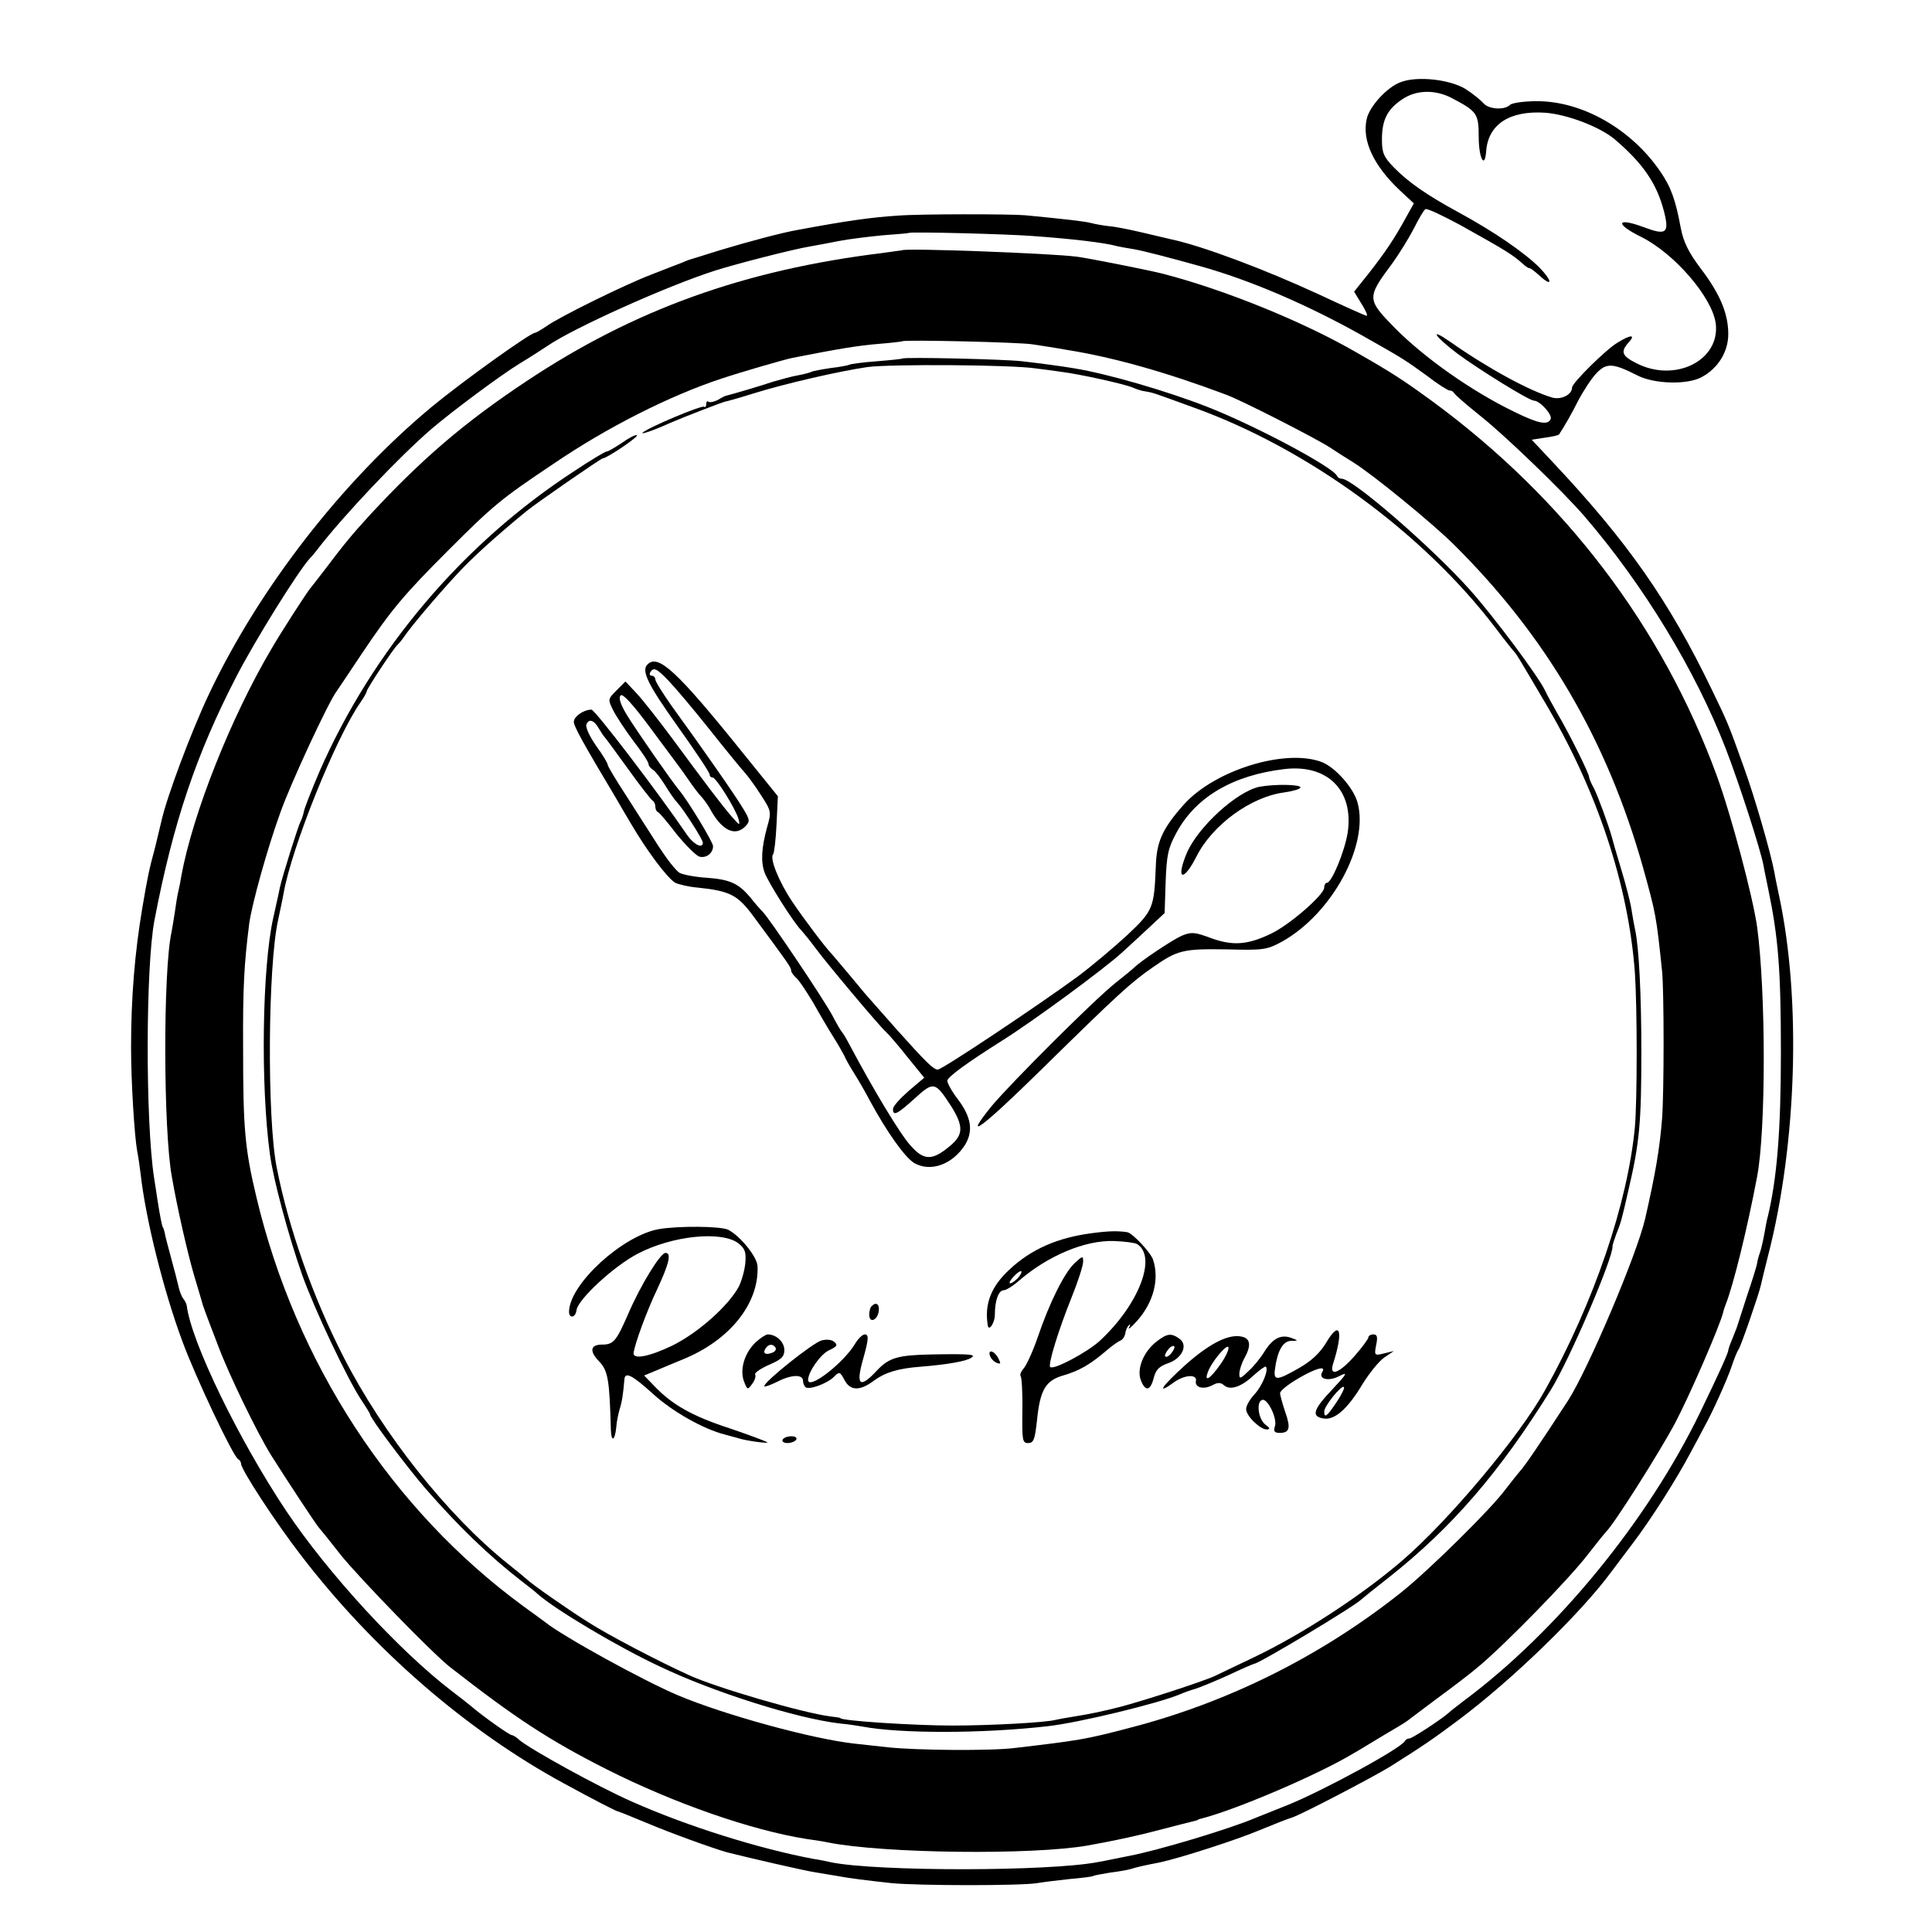 <?xml version="1.0" standalone="no"?>
<!DOCTYPE svg PUBLIC "-//W3C//DTD SVG 20010904//EN"
 "http://www.w3.org/TR/2001/REC-SVG-20010904/DTD/svg10.dtd">
<svg version="1.0" xmlns="http://www.w3.org/2000/svg"
 width="569pt" height="569pt" viewBox="0 0 569 569"
 preserveAspectRatio="xMidYMid meet">
<g transform="translate(0,569) scale(0.1,-0.1)"
fill="#000000" stroke="none">
<path d="M4125 5448 c-39 -14 -92 -71 -100 -109 -14 -63 20 -136 97 -209 l42
-39 -24 -43 c-34 -62 -59 -99 -108 -162 l-44 -55 22 -36 c12 -19 19 -35 15
-35 -4 0 -68 29 -143 64 -158 73 -342 142 -432 161 -8 2 -46 11 -85 20 -38 9
-83 18 -100 19 -17 2 -40 6 -51 9 -17 5 -81 12 -194 23 -47 4 -313 4 -375 -1
-78 -5 -150 -15 -295 -42 -46 -8 -144 -34 -230 -60 -47 -15 -87 -27 -90 -28
-3 -1 -14 -5 -25 -10 -11 -4 -49 -19 -85 -33 -77 -29 -274 -126 -311 -153 -15
-10 -30 -19 -33 -19 -14 0 -212 -142 -303 -217 -264 -219 -509 -534 -657 -846
-53 -112 -126 -307 -141 -377 -2 -8 -10 -42 -18 -75 -18 -66 -23 -91 -38 -180
-22 -130 -33 -263 -33 -410 0 -102 10 -260 18 -305 3 -14 7 -43 10 -66 15
-135 68 -346 123 -494 38 -104 151 -343 165 -348 4 -2 8 -8 8 -13 0 -17 101
-172 176 -269 211 -276 487 -516 774 -672 88 -48 154 -82 160 -83 3 0 41 -16
85 -34 71 -30 193 -74 235 -86 59 -15 231 -55 260 -59 19 -3 46 -8 60 -10 42
-8 92 -14 165 -22 81 -8 385 -8 430 0 17 3 59 8 95 12 36 3 67 7 70 9 3 2 26
6 50 10 25 3 53 8 62 11 16 5 37 10 84 19 57 12 228 67 294 95 41 17 84 34 95
37 26 8 235 117 289 150 100 63 126 81 201 137 158 118 360 314 450 436 11 15
40 53 64 85 54 71 130 191 170 267 17 31 35 65 40 75 25 44 69 143 81 179 7
21 16 44 20 49 7 9 61 166 66 190 1 6 11 46 22 90 84 328 97 751 32 1055 -5
25 -12 56 -14 70 -11 59 -58 222 -90 310 -46 129 -48 133 -95 230 -126 261
-248 435 -468 669 l-62 66 39 6 c22 3 41 7 42 10 19 30 32 52 55 97 15 29 39
66 54 82 30 32 49 31 120 -5 49 -26 147 -29 190 -6 49 26 79 75 79 127 0 60
-24 118 -81 193 -36 48 -51 78 -59 120 -15 82 -29 121 -61 167 -85 124 -229
206 -362 206 -38 0 -74 -5 -80 -11 -16 -16 -63 -13 -78 5 -8 9 -31 28 -53 42
-46 28 -142 39 -191 20z m153 -48 c72 -38 77 -45 77 -113 0 -63 18 -97 22 -42
6 79 69 120 174 113 65 -5 159 -41 203 -77 85 -72 126 -132 147 -215 16 -63 6
-70 -60 -45 -81 30 -86 10 -7 -29 98 -49 208 -177 219 -254 14 -109 -119 -176
-233 -118 -44 22 -48 34 -23 62 21 23 6 23 -33 -1 -34 -20 -134 -119 -134
-132 0 -21 -31 -37 -58 -30 -66 19 -191 87 -299 163 -66 46 -50 19 20 -34 61
-45 210 -138 225 -138 18 -1 54 -41 49 -54 -8 -19 -36 -14 -107 21 -126 61
-265 159 -353 248 -82 84 -82 88 -6 190 20 28 48 73 63 102 14 28 29 54 34 57
5 3 51 -19 103 -47 138 -77 152 -86 184 -114 7 -7 16 -13 20 -13 3 0 15 -9 27
-20 40 -37 42 -20 3 21 -45 45 -135 107 -240 164 -92 50 -147 88 -190 132 -30
31 -35 43 -35 82 0 58 16 89 59 118 42 29 99 30 149 3z m-1238 -405 c114 -8
216 -20 250 -30 8 -2 31 -6 50 -9 28 -5 98 -23 195 -50 147 -41 314 -113 475
-203 124 -70 125 -71 193 -120 31 -24 61 -43 66 -43 5 0 11 -3 13 -7 2 -5 37
-35 78 -68 72 -57 243 -222 306 -295 173 -201 327 -453 417 -686 39 -101 103
-299 111 -344 1 -8 8 -40 14 -70 29 -140 37 -234 37 -480 0 -234 -12 -373 -39
-485 -2 -5 -6 -28 -10 -50 -4 -22 -10 -47 -13 -55 -3 -8 -7 -22 -8 -30 -1 -8
-15 -53 -31 -100 -15 -47 -28 -87 -29 -90 -1 -3 -7 -18 -13 -33 -7 -16 -12
-31 -12 -34 0 -7 -24 -61 -83 -183 -154 -318 -421 -645 -697 -850 -18 -14 -38
-29 -44 -35 -23 -20 -107 -75 -115 -75 -5 0 -11 -3 -13 -7 -9 -21 -240 -146
-343 -188 -38 -15 -83 -33 -100 -40 -73 -31 -281 -94 -370 -111 -11 -2 -31 -6
-45 -9 -14 -3 -34 -7 -46 -9 -145 -28 -649 -28 -785 -1 -13 3 -37 8 -52 10
-160 30 -372 96 -536 169 -98 43 -301 155 -332 182 -8 8 -19 14 -22 14 -7 0
-87 57 -117 83 -8 7 -35 28 -60 47 -155 119 -363 345 -487 530 -140 210 -280
498 -293 605 -1 6 -6 15 -10 20 -5 6 -11 22 -14 35 -3 14 -13 52 -22 85 -9 33
-18 67 -19 75 -2 8 -4 15 -5 15 -2 0 -9 34 -16 80 -3 22 -8 51 -10 65 -26 168
-25 625 1 760 55 287 123 489 242 719 55 106 179 306 216 347 7 7 17 19 22 26
77 100 241 273 335 354 62 53 203 158 260 193 30 18 67 42 82 52 77 53 353
177 494 222 59 19 234 64 279 71 17 3 55 10 85 16 30 6 89 13 130 17 41 3 76
6 77 7 5 4 281 -3 363 -9z"/>
<path d="M2657 4953 c-1 0 -27 -4 -57 -8 -409 -50 -733 -167 -1050 -378 -182
-121 -306 -227 -460 -393 -53 -58 -74 -83 -139 -169 -17 -22 -34 -44 -39 -50
-15 -20 -81 -122 -112 -175 -119 -201 -232 -485 -266 -670 -2 -14 -6 -34 -9
-46 -3 -12 -7 -39 -10 -60 -3 -21 -8 -49 -10 -60 -25 -115 -24 -582 1 -719 17
-98 47 -227 65 -289 12 -39 22 -75 24 -81 1 -5 6 -19 10 -30 4 -11 21 -56 38
-100 32 -85 114 -254 155 -320 44 -70 136 -210 142 -215 3 -3 32 -39 64 -80
55 -68 272 -292 323 -331 191 -149 290 -214 458 -299 200 -101 427 -180 590
-206 28 -4 55 -8 62 -10 165 -33 605 -38 768 -9 88 16 147 29 215 47 41 11 82
21 90 23 8 2 16 4 18 5 1 2 5 3 10 4 105 27 345 130 448 192 18 10 58 35 90
54 33 19 64 38 69 42 6 5 44 33 85 64 41 30 98 73 125 96 83 70 267 259 320
328 28 36 53 67 56 70 19 16 155 230 203 320 45 86 131 285 141 325 1 6 5 17
8 25 22 55 64 226 92 375 26 138 26 540 0 735 -13 91 -76 328 -119 446 -161
439 -447 815 -836 1101 -85 62 -118 84 -225 145 -159 92 -394 187 -575 233
-45 11 -211 44 -248 49 -76 10 -508 26 -515 19z m383 -277 c19 -3 67 -10 105
-17 133 -21 292 -66 465 -131 47 -17 271 -132 307 -156 15 -10 46 -30 69 -44
59 -37 230 -177 294 -240 273 -270 453 -577 559 -953 38 -137 39 -142 56 -305
6 -58 6 -357 0 -435 -7 -89 -20 -164 -50 -295 -25 -107 -168 -443 -227 -535
-82 -126 -129 -195 -140 -206 -7 -8 -26 -32 -43 -54 -43 -59 -229 -242 -311
-307 -235 -186 -507 -322 -798 -397 -129 -34 -150 -37 -337 -59 -70 -9 -291
-7 -374 2 -27 3 -72 8 -100 11 -125 14 -383 85 -518 142 -100 42 -340 174
-392 216 -5 4 -34 25 -63 46 -388 284 -671 717 -787 1206 -34 142 -39 203 -39
435 -1 183 3 251 18 370 8 58 53 220 91 325 30 86 144 331 167 360 4 6 38 56
75 112 86 128 123 172 254 303 132 132 155 151 309 254 157 107 343 201 495
251 57 19 184 56 209 61 137 27 192 36 251 41 39 3 71 7 73 8 6 5 345 -3 382
-9z"/>
<path d="M2658 4634 c-2 -1 -36 -5 -76 -8 -41 -3 -77 -8 -80 -10 -4 -2 -29 -7
-56 -10 -27 -4 -53 -9 -56 -11 -4 -2 -21 -7 -38 -10 -18 -3 -51 -12 -75 -19
-35 -12 -120 -37 -137 -41 -3 0 -15 -6 -26 -13 -12 -6 -24 -8 -28 -5 -3 3 -6
0 -6 -7 0 -7 -3 -11 -6 -8 -6 6 -167 -62 -181 -76 -8 -7 29 5 82 29 42 18 148
59 160 62 6 1 42 11 80 23 99 31 258 67 340 79 67 9 423 7 495 -4 19 -2 53 -7
75 -10 56 -7 186 -36 210 -46 11 -5 29 -11 40 -12 23 -4 19 -3 140 -47 337
-121 677 -370 890 -650 27 -36 52 -67 55 -70 6 -6 9 -11 88 -145 156 -262 248
-541 267 -800 7 -105 7 -373 0 -454 -21 -224 -120 -516 -265 -776 -75 -135
-282 -382 -420 -501 -120 -103 -293 -216 -437 -285 -48 -23 -99 -47 -113 -54
-28 -14 -196 -69 -277 -91 -55 -14 -87 -21 -143 -30 -19 -3 -42 -7 -50 -9 -27
-8 -193 -17 -305 -17 -113 0 -330 14 -330 22 0 1 -13 3 -30 5 -79 10 -331 83
-415 121 -88 40 -236 117 -297 156 -59 37 -168 113 -183 128 -3 3 -27 23 -55
45 -178 143 -367 381 -484 610 -90 176 -161 378 -196 556 -29 146 -26 595 4
729 5 25 13 60 16 78 23 134 154 460 227 564 10 14 18 29 18 32 0 7 80 128 90
136 3 3 13 14 21 26 19 28 92 115 154 182 43 47 111 109 206 187 31 25 219
155 224 155 12 0 105 63 101 68 -3 3 -23 -7 -44 -22 -21 -14 -41 -26 -46 -26
-4 0 -46 -25 -94 -57 -328 -213 -594 -527 -751 -885 -23 -54 -44 -107 -46
-118 -2 -11 -7 -24 -10 -30 -6 -10 -54 -162 -61 -195 -2 -11 -6 -30 -9 -42 -3
-13 -7 -33 -10 -45 -33 -146 -38 -494 -10 -698 10 -74 54 -238 95 -355 36
-101 135 -310 174 -368 14 -21 26 -40 26 -43 0 -10 107 -153 164 -219 98 -112
185 -196 280 -270 21 -16 44 -34 50 -40 52 -46 237 -156 359 -213 159 -76 403
-153 531 -168 24 -2 54 -7 66 -9 111 -21 353 -21 545 1 92 10 329 68 390 94
11 5 31 12 45 16 13 4 57 22 97 40 40 19 75 34 77 34 13 0 297 170 316 190 3
3 39 32 80 64 186 147 326 309 477 552 55 88 186 394 182 424 0 3 5 19 11 35
14 35 15 38 36 130 33 141 38 199 38 410 0 164 -7 303 -18 355 -3 13 -8 41
-11 61 -3 21 -17 75 -31 121 -14 46 -26 88 -27 93 -9 33 -41 121 -53 144 -8
14 -14 29 -14 33 0 10 -60 131 -94 188 -14 25 -30 54 -35 65 -18 40 -152 220
-223 299 -112 125 -344 326 -376 326 -6 0 -12 3 -14 8 -11 26 -242 149 -383
204 -120 47 -293 97 -390 113 -41 7 -111 16 -155 21 -50 6 -348 13 -352 8z"/>
<path d="M1907 3733 c-19 -18 1 -59 88 -181 52 -73 95 -137 95 -143 0 -5 4 -9
9 -9 10 0 67 -91 76 -122 5 -21 4 -20 -20 7 -31 36 -77 97 -175 230 -41 55
-88 115 -106 134 l-32 34 -26 -26 c-26 -26 -26 -27 -10 -59 9 -18 36 -59 60
-91 24 -31 44 -61 44 -67 0 -5 6 -13 13 -17 7 -4 23 -25 36 -46 13 -21 28 -43
35 -50 18 -19 76 -109 76 -119 0 -18 -26 -6 -45 21 -90 132 -273 371 -283 371
-23 0 -52 -20 -52 -36 0 -13 27 -62 125 -226 5 -9 25 -43 44 -75 47 -80 107
-160 130 -173 11 -5 40 -12 65 -14 97 -10 119 -22 166 -86 100 -135 110 -149
110 -158 0 -5 7 -15 15 -22 8 -6 30 -40 50 -73 19 -34 46 -80 60 -102 14 -22
28 -47 32 -55 3 -8 16 -31 28 -50 12 -19 33 -55 46 -80 52 -96 104 -168 131
-185 48 -28 113 -5 150 53 25 41 19 82 -22 136 -17 22 -30 46 -30 53 0 11 61
55 161 118 88 55 302 212 355 261 18 16 52 48 78 72 l46 43 3 92 c3 79 7 99
32 145 57 105 166 169 318 187 127 15 205 -63 186 -188 -9 -55 -47 -147 -61
-147 -4 0 -8 -6 -8 -14 0 -21 -102 -110 -157 -136 -69 -33 -112 -36 -176 -13
-48 18 -58 19 -87 7 -27 -12 -123 -76 -140 -94 -3 -3 -27 -23 -55 -45 -64 -51
-307 -294 -364 -362 -90 -111 -29 -65 149 110 223 219 260 253 325 298 73 51
89 55 217 53 110 -3 120 -1 164 23 147 82 257 285 222 410 -12 43 -66 104
-106 119 -107 40 -314 -24 -405 -125 -64 -72 -81 -110 -83 -184 -5 -121 -8
-129 -83 -200 -38 -35 -104 -91 -147 -123 -116 -85 -399 -274 -412 -274 -13 0
-35 22 -122 119 -36 41 -70 79 -75 85 -6 6 -33 38 -60 71 -28 33 -52 62 -55
65 -17 17 -83 104 -117 155 -39 58 -67 128 -56 139 3 3 8 43 10 88 l4 83 -101
125 c-197 245 -252 295 -283 263z m64 -50 c20 -21 74 -85 120 -143 46 -58 92
-114 102 -125 10 -11 32 -41 49 -68 30 -46 30 -49 17 -94 -16 -59 -19 -101 -7
-133 10 -28 85 -147 108 -170 8 -9 26 -31 40 -50 32 -44 189 -231 210 -250 9
-8 38 -42 64 -75 l48 -59 -46 -39 c-25 -22 -46 -45 -46 -53 0 -22 12 -16 64
31 56 51 60 50 108 -24 36 -58 35 -83 -3 -115 -53 -45 -78 -45 -118 1 -30 33
-109 164 -180 298 -9 17 -18 32 -21 35 -3 3 -16 25 -29 50 -27 50 -185 285
-205 305 -7 7 -24 26 -37 43 -35 41 -60 52 -129 57 -33 2 -68 9 -78 14 -11 6
-38 41 -62 78 -24 37 -67 105 -96 150 -30 46 -54 86 -54 90 0 5 -15 30 -34 56
-19 27 -32 55 -29 63 7 19 23 13 37 -12 6 -10 13 -21 16 -24 3 -3 34 -45 70
-95 35 -49 68 -91 72 -93 4 -2 8 -10 8 -17 0 -7 3 -15 8 -17 4 -1 29 -31 55
-65 27 -33 57 -63 67 -66 20 -5 40 10 40 31 0 12 -74 134 -100 165 -21 25
-124 173 -153 220 -20 33 -26 52 -19 59 6 6 34 -24 86 -94 42 -56 79 -107 84
-113 4 -5 19 -26 32 -45 13 -19 30 -41 37 -48 7 -8 18 -23 24 -34 34 -63 73
-83 104 -52 14 15 14 19 -6 52 -23 39 -128 189 -211 303 -26 37 -48 72 -48 78
0 6 -5 11 -11 11 -5 0 -7 5 -4 10 10 16 19 12 56 -27z"/>
<path d="M3710 3373 c-66 -13 -182 -118 -215 -196 -33 -79 -10 -86 29 -9 47
93 160 175 257 188 27 4 49 10 49 15 0 9 -75 10 -120 2z"/>
<path d="M1940 2070 c-105 -19 -259 -158 -264 -240 -2 -24 19 -23 22 2 5 32
110 129 179 165 102 54 249 69 298 31 19 -15 23 -26 20 -58 -2 -22 -11 -53
-19 -69 -30 -56 -119 -136 -196 -174 -69 -33 -117 -42 -114 -21 4 27 38 121
69 186 36 77 43 108 25 108 -15 0 -73 -94 -110 -180 -35 -80 -43 -90 -77 -90
-34 0 -38 -19 -9 -49 27 -28 31 -55 35 -200 1 -40 12 -35 16 6 1 16 6 39 10
53 7 22 10 42 14 88 2 23 23 12 84 -43 58 -53 149 -104 212 -120 17 -5 35 -9
40 -11 26 -8 89 -16 85 -12 -3 3 -54 22 -113 42 -110 36 -169 70 -221 125
l-29 30 34 14 c19 8 54 23 79 33 139 56 226 165 221 275 -1 27 -50 88 -86 107
-21 11 -147 12 -205 2z"/>
<path d="M3215 2058 c-100 -13 -178 -47 -242 -107 -54 -50 -74 -101 -64 -164
3 -20 21 7 21 31 0 42 11 72 26 72 7 0 28 13 46 29 85 73 194 119 279 116 30
-1 61 -5 68 -9 59 -37 6 -177 -109 -284 -35 -33 -137 -88 -147 -78 -7 7 24
108 63 205 19 47 34 94 34 105 0 18 -1 18 -25 -4 -30 -28 -74 -116 -109 -219
-14 -41 -33 -82 -41 -91 -8 -9 -12 -19 -9 -23 3 -3 6 -49 5 -101 -1 -88 0 -96
17 -96 16 0 20 10 26 66 9 90 25 118 77 133 48 14 79 32 126 72 17 15 36 28
43 31 6 2 12 11 14 20 1 10 6 21 11 25 4 4 5 1 0 -7 -4 -8 7 1 24 20 48 54 66
122 47 180 -7 21 -60 78 -76 81 -26 4 -54 4 -105 -3z m-218 -133 c-23 -22 -33
-18 -12 5 10 11 20 18 23 16 2 -3 -3 -12 -11 -21z"/>
<path d="M2567 1843 c-4 -3 -7 -15 -7 -25 0 -26 24 -17 28 10 3 21 -8 29 -21
15z"/>
<path d="M3906 1736 c-18 -30 -43 -54 -80 -75 -66 -38 -76 -38 -71 -3 7 53 23
82 47 83 22 0 22 1 3 8 -31 12 -55 1 -80 -38 -12 -20 -34 -47 -49 -60 -24 -23
-26 -23 -26 -5 1 10 7 30 15 44 20 36 18 57 -6 63 -38 10 -95 -18 -168 -83
-71 -64 -88 -91 -32 -50 32 22 68 23 63 2 -3 -19 23 -25 48 -12 16 9 25 9 35
0 19 -16 52 -4 89 31 17 15 32 26 34 24 9 -9 -10 -56 -33 -81 -14 -15 -25 -34
-25 -44 0 -20 41 -60 61 -60 10 1 10 4 -4 14 -21 16 -28 67 -10 73 16 6 45
-54 38 -77 -5 -15 -2 -20 14 -20 29 0 33 14 16 62 -8 24 -15 49 -15 55 0 7 24
26 53 43 53 31 84 39 71 19 -12 -21 19 -28 50 -12 27 14 24 8 -22 -41 -56 -59
-61 -79 -21 -84 32 -3 69 30 112 102 20 32 48 67 64 78 l28 19 -29 -7 c-28 -7
-29 -6 -23 25 5 23 3 31 -8 31 -8 0 -15 -4 -15 -9 0 -4 -18 -29 -41 -55 -44
-50 -75 -62 -63 -23 31 97 21 132 -20 63z m-313 -66 c-29 -41 -47 -52 -36 -22
10 30 57 86 61 74 2 -6 -9 -30 -25 -52z m343 -110 c-28 -42 -36 -48 -36 -27 0
16 51 79 58 72 3 -2 -7 -23 -22 -45z"/>
<path d="M2227 1738 c-34 -31 -49 -81 -36 -116 10 -26 11 -26 24 -8 8 10 12
23 9 28 -3 4 15 17 40 28 37 16 46 24 46 44 0 24 -24 46 -49 46 -5 0 -21 -10
-34 -22z m57 -17 c3 -5 -1 -12 -10 -15 -20 -8 -29 -1 -19 13 8 13 22 14 29 2z"/>
<path d="M2518 1732 c-34 -57 -138 -137 -138 -106 0 23 36 75 61 87 24 11 27
16 16 25 -8 7 -24 8 -38 4 -25 -7 -167 -120 -168 -134 -1 -4 17 2 39 13 41 21
75 22 75 2 0 -6 3 -14 7 -18 9 -10 65 10 85 31 15 15 17 14 30 -10 17 -33 46
-33 87 -2 33 24 71 36 139 41 75 6 133 16 147 26 17 10 -2 12 -115 10 -100 -2
-126 -9 -162 -47 -50 -54 -63 -45 -42 30 18 63 18 76 6 76 -7 0 -20 -13 -29
-28z"/>
<path d="M3405 1738 c-37 -29 -58 -80 -45 -113 13 -34 28 -32 38 7 6 24 16 34
42 43 41 14 60 53 34 72 -25 18 -37 16 -69 -9z m45 -33 c-7 -9 -15 -13 -18
-10 -3 2 1 11 8 20 7 9 15 13 18 10 3 -2 -1 -11 -8 -20z"/>
<path d="M2916 1696 c3 -8 12 -17 20 -20 12 -4 12 -2 4 14 -12 23 -32 27 -24
6z"/>
<path d="M2305 1450 c-3 -5 3 -10 14 -10 11 0 23 5 26 10 3 6 -3 10 -14 10
-11 0 -23 -4 -26 -10z"/>
</g>
</svg>
